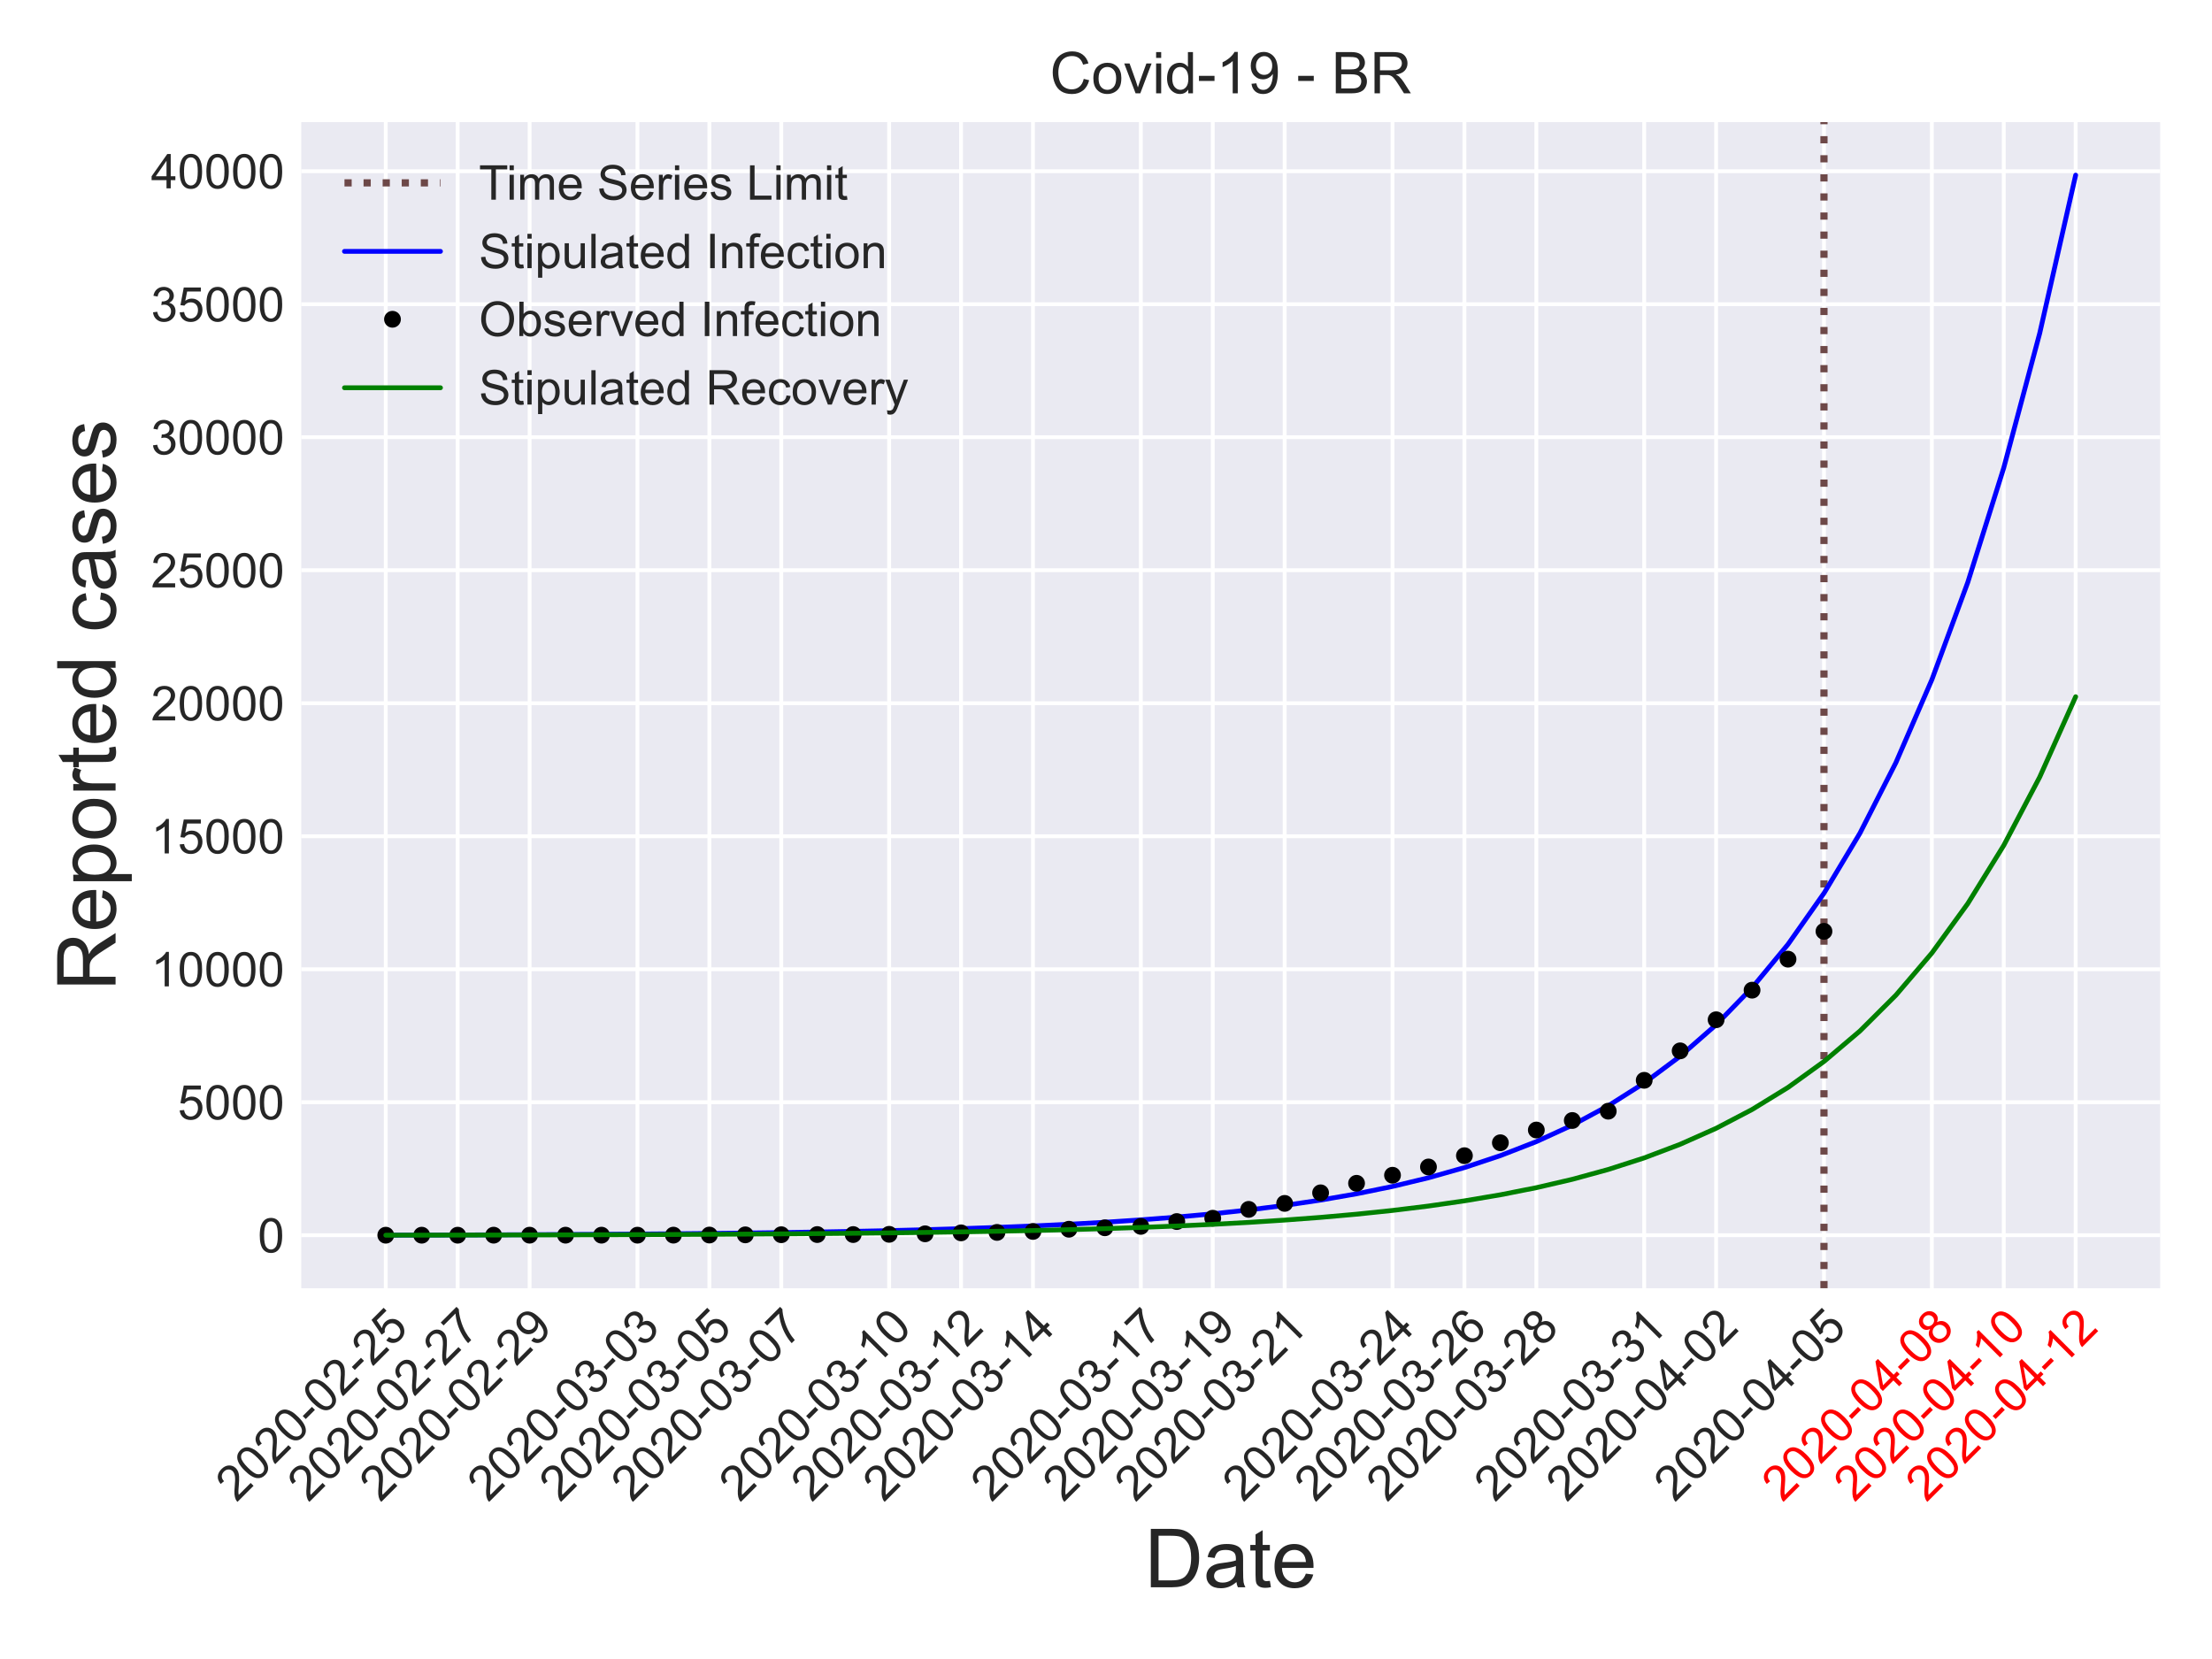 <?xml version="1.0" encoding="utf-8" standalone="no"?>
<!DOCTYPE svg PUBLIC "-//W3C//DTD SVG 1.1//EN"
  "http://www.w3.org/Graphics/SVG/1.1/DTD/svg11.dtd">
<!-- Created with matplotlib (https://matplotlib.org/) -->
<svg height="345.6pt" version="1.1" viewBox="0 0 460.8 345.6" width="460.8pt" xmlns="http://www.w3.org/2000/svg" xmlns:xlink="http://www.w3.org/1999/xlink">
 <defs>
  <style type="text/css">*{stroke-linecap:butt;stroke-linejoin:round;}</style>
 </defs>
 <g id="figure_1">
  <g id="patch_1">
   <path d="M 0 345.6 
L 460.8 345.6 
L 460.8 0 
L 0 0 
z
" style="fill:#ffffff;"/>
  </g>
  <g id="axes_1">
   <g id="patch_2">
    <path d="M 62.76 268.356 
L 450 268.356 
L 450 25.44 
L 62.76 25.44 
z
" style="fill:#eaeaf2;"/>
   </g>
   <g id="matplotlib.axis_1">
    <g id="xtick_1">
     <g id="line2d_1">
      <path clip-path="url(#p50d26f627c)" d="M 80.362 268.356 
L 80.362 25.44 
" style="fill:none;stroke:#ffffff;stroke-linecap:round;stroke-width:0.8;"/>
     </g>
     <g id="line2d_2"/>
     <g id="text_1">
      <!-- 2020-02-25 -->
      <g style="fill:#262626;" transform="translate(49.257 313.084)rotate(-45)scale(0.1 -0.1)">
       <defs>
        <path d="M 50.344 8.453 
L 50.344 0 
L 3.031 0 
Q 2.938 3.172 4.047 6.109 
Q 5.859 10.938 9.828 15.625 
Q 13.812 20.312 21.344 26.469 
Q 33.016 36.031 37.109 41.625 
Q 41.219 47.219 41.219 52.203 
Q 41.219 57.422 37.469 61 
Q 33.734 64.594 27.734 64.594 
Q 21.391 64.594 17.578 60.781 
Q 13.766 56.984 13.719 50.25 
L 4.688 51.172 
Q 5.609 61.281 11.656 66.578 
Q 17.719 71.875 27.938 71.875 
Q 38.234 71.875 44.234 66.156 
Q 50.25 60.453 50.25 52 
Q 50.25 47.703 48.484 43.547 
Q 46.734 39.406 42.656 34.812 
Q 38.578 30.219 29.109 22.219 
Q 21.188 15.578 18.938 13.203 
Q 16.703 10.844 15.234 8.453 
z
" id="ArialMT-50"/>
        <path d="M 4.156 35.297 
Q 4.156 48 6.766 55.734 
Q 9.375 63.484 14.516 67.672 
Q 19.672 71.875 27.484 71.875 
Q 33.25 71.875 37.594 69.547 
Q 41.938 67.234 44.766 62.859 
Q 47.609 58.5 49.219 52.219 
Q 50.828 45.953 50.828 35.297 
Q 50.828 22.703 48.234 14.969 
Q 45.656 7.234 40.5 3 
Q 35.359 -1.219 27.484 -1.219 
Q 17.141 -1.219 11.234 6.203 
Q 4.156 15.141 4.156 35.297 
z
M 13.188 35.297 
Q 13.188 17.672 17.312 11.828 
Q 21.438 6 27.484 6 
Q 33.547 6 37.672 11.859 
Q 41.797 17.719 41.797 35.297 
Q 41.797 52.984 37.672 58.781 
Q 33.547 64.594 27.391 64.594 
Q 21.344 64.594 17.719 59.469 
Q 13.188 52.938 13.188 35.297 
z
" id="ArialMT-48"/>
        <path d="M 3.172 21.484 
L 3.172 30.328 
L 30.172 30.328 
L 30.172 21.484 
z
" id="ArialMT-45"/>
        <path d="M 4.156 18.75 
L 13.375 19.531 
Q 14.406 12.797 18.141 9.391 
Q 21.875 6 27.156 6 
Q 33.5 6 37.891 10.781 
Q 42.281 15.578 42.281 23.484 
Q 42.281 31 38.062 35.344 
Q 33.844 39.703 27 39.703 
Q 22.75 39.703 19.328 37.766 
Q 15.922 35.844 13.969 32.766 
L 5.719 33.844 
L 12.641 70.609 
L 48.25 70.609 
L 48.25 62.203 
L 19.672 62.203 
L 15.828 42.969 
Q 22.266 47.469 29.344 47.469 
Q 38.719 47.469 45.156 40.969 
Q 51.609 34.469 51.609 24.266 
Q 51.609 14.547 45.953 7.469 
Q 39.062 -1.219 27.156 -1.219 
Q 17.391 -1.219 11.203 4.25 
Q 5.031 9.719 4.156 18.75 
z
" id="ArialMT-53"/>
       </defs>
       <use xlink:href="#ArialMT-50"/>
       <use x="55.615" xlink:href="#ArialMT-48"/>
       <use x="111.23" xlink:href="#ArialMT-50"/>
       <use x="166.846" xlink:href="#ArialMT-48"/>
       <use x="222.461" xlink:href="#ArialMT-45"/>
       <use x="255.762" xlink:href="#ArialMT-48"/>
       <use x="311.377" xlink:href="#ArialMT-50"/>
       <use x="366.992" xlink:href="#ArialMT-45"/>
       <use x="400.293" xlink:href="#ArialMT-50"/>
       <use x="455.908" xlink:href="#ArialMT-53"/>
      </g>
     </g>
    </g>
    <g id="xtick_2">
     <g id="line2d_3">
      <path clip-path="url(#p50d26f627c)" d="M 95.342 268.356 
L 95.342 25.44 
" style="fill:none;stroke:#ffffff;stroke-linecap:round;stroke-width:0.8;"/>
     </g>
     <g id="line2d_4"/>
     <g id="text_2">
      <!-- 2020-02-27 -->
      <g style="fill:#262626;" transform="translate(64.237 313.084)rotate(-45)scale(0.1 -0.1)">
       <defs>
        <path d="M 4.734 62.203 
L 4.734 70.656 
L 51.078 70.656 
L 51.078 63.812 
Q 44.234 56.547 37.516 44.484 
Q 30.812 32.422 27.156 19.672 
Q 24.516 10.688 23.781 0 
L 14.75 0 
Q 14.891 8.453 18.062 20.406 
Q 21.234 32.375 27.172 43.484 
Q 33.109 54.594 39.797 62.203 
z
" id="ArialMT-55"/>
       </defs>
       <use xlink:href="#ArialMT-50"/>
       <use x="55.615" xlink:href="#ArialMT-48"/>
       <use x="111.23" xlink:href="#ArialMT-50"/>
       <use x="166.846" xlink:href="#ArialMT-48"/>
       <use x="222.461" xlink:href="#ArialMT-45"/>
       <use x="255.762" xlink:href="#ArialMT-48"/>
       <use x="311.377" xlink:href="#ArialMT-50"/>
       <use x="366.992" xlink:href="#ArialMT-45"/>
       <use x="400.293" xlink:href="#ArialMT-50"/>
       <use x="455.908" xlink:href="#ArialMT-55"/>
      </g>
     </g>
    </g>
    <g id="xtick_3">
     <g id="line2d_5">
      <path clip-path="url(#p50d26f627c)" d="M 110.322 268.356 
L 110.322 25.44 
" style="fill:none;stroke:#ffffff;stroke-linecap:round;stroke-width:0.8;"/>
     </g>
     <g id="line2d_6"/>
     <g id="text_3">
      <!-- 2020-02-29 -->
      <g style="fill:#262626;" transform="translate(79.217 313.084)rotate(-45)scale(0.1 -0.1)">
       <defs>
        <path d="M 5.469 16.547 
L 13.922 17.328 
Q 14.984 11.375 18.016 8.688 
Q 21.047 6 25.781 6 
Q 29.828 6 32.875 7.859 
Q 35.938 9.719 37.891 12.812 
Q 39.844 15.922 41.156 21.188 
Q 42.484 26.469 42.484 31.938 
Q 42.484 32.516 42.438 33.688 
Q 39.797 29.5 35.234 26.875 
Q 30.672 24.266 25.344 24.266 
Q 16.453 24.266 10.297 30.703 
Q 4.156 37.156 4.156 47.703 
Q 4.156 58.594 10.578 65.234 
Q 17 71.875 26.656 71.875 
Q 33.641 71.875 39.422 68.109 
Q 45.219 64.359 48.219 57.391 
Q 51.219 50.438 51.219 37.25 
Q 51.219 23.531 48.234 15.406 
Q 45.266 7.281 39.375 3.031 
Q 33.5 -1.219 25.594 -1.219 
Q 17.188 -1.219 11.859 3.438 
Q 6.547 8.109 5.469 16.547 
z
M 41.453 48.141 
Q 41.453 55.719 37.422 60.156 
Q 33.406 64.594 27.734 64.594 
Q 21.875 64.594 17.531 59.812 
Q 13.188 55.031 13.188 47.406 
Q 13.188 40.578 17.312 36.297 
Q 21.438 32.031 27.484 32.031 
Q 33.594 32.031 37.516 36.297 
Q 41.453 40.578 41.453 48.141 
z
" id="ArialMT-57"/>
       </defs>
       <use xlink:href="#ArialMT-50"/>
       <use x="55.615" xlink:href="#ArialMT-48"/>
       <use x="111.23" xlink:href="#ArialMT-50"/>
       <use x="166.846" xlink:href="#ArialMT-48"/>
       <use x="222.461" xlink:href="#ArialMT-45"/>
       <use x="255.762" xlink:href="#ArialMT-48"/>
       <use x="311.377" xlink:href="#ArialMT-50"/>
       <use x="366.992" xlink:href="#ArialMT-45"/>
       <use x="400.293" xlink:href="#ArialMT-50"/>
       <use x="455.908" xlink:href="#ArialMT-57"/>
      </g>
     </g>
    </g>
    <g id="xtick_4">
     <g id="line2d_7">
      <path clip-path="url(#p50d26f627c)" d="M 132.793 268.356 
L 132.793 25.44 
" style="fill:none;stroke:#ffffff;stroke-linecap:round;stroke-width:0.8;"/>
     </g>
     <g id="line2d_8"/>
     <g id="text_4">
      <!-- 2020-03-03 -->
      <g style="fill:#262626;" transform="translate(101.688 313.084)rotate(-45)scale(0.1 -0.1)">
       <defs>
        <path d="M 4.203 18.891 
L 12.984 20.062 
Q 14.5 12.594 18.141 9.297 
Q 21.781 6 27 6 
Q 33.203 6 37.469 10.297 
Q 41.75 14.594 41.75 20.953 
Q 41.75 27 37.797 30.922 
Q 33.844 34.859 27.734 34.859 
Q 25.25 34.859 21.531 33.891 
L 22.516 41.609 
Q 23.391 41.5 23.922 41.5 
Q 29.547 41.5 34.031 44.422 
Q 38.531 47.359 38.531 53.469 
Q 38.531 58.297 35.25 61.469 
Q 31.984 64.656 26.812 64.656 
Q 21.688 64.656 18.266 61.422 
Q 14.844 58.203 13.875 51.766 
L 5.078 53.328 
Q 6.688 62.156 12.391 67.016 
Q 18.109 71.875 26.609 71.875 
Q 32.469 71.875 37.391 69.359 
Q 42.328 66.844 44.938 62.5 
Q 47.562 58.156 47.562 53.266 
Q 47.562 48.641 45.062 44.828 
Q 42.578 41.016 37.703 38.766 
Q 44.047 37.312 47.562 32.688 
Q 51.078 28.078 51.078 21.141 
Q 51.078 11.766 44.234 5.25 
Q 37.406 -1.266 26.953 -1.266 
Q 17.531 -1.266 11.297 4.344 
Q 5.078 9.969 4.203 18.891 
z
" id="ArialMT-51"/>
       </defs>
       <use xlink:href="#ArialMT-50"/>
       <use x="55.615" xlink:href="#ArialMT-48"/>
       <use x="111.23" xlink:href="#ArialMT-50"/>
       <use x="166.846" xlink:href="#ArialMT-48"/>
       <use x="222.461" xlink:href="#ArialMT-45"/>
       <use x="255.762" xlink:href="#ArialMT-48"/>
       <use x="311.377" xlink:href="#ArialMT-51"/>
       <use x="366.992" xlink:href="#ArialMT-45"/>
       <use x="400.293" xlink:href="#ArialMT-48"/>
       <use x="455.908" xlink:href="#ArialMT-51"/>
      </g>
     </g>
    </g>
    <g id="xtick_5">
     <g id="line2d_9">
      <path clip-path="url(#p50d26f627c)" d="M 147.773 268.356 
L 147.773 25.44 
" style="fill:none;stroke:#ffffff;stroke-linecap:round;stroke-width:0.8;"/>
     </g>
     <g id="line2d_10"/>
     <g id="text_5">
      <!-- 2020-03-05 -->
      <g style="fill:#262626;" transform="translate(116.668 313.084)rotate(-45)scale(0.1 -0.1)">
       <use xlink:href="#ArialMT-50"/>
       <use x="55.615" xlink:href="#ArialMT-48"/>
       <use x="111.23" xlink:href="#ArialMT-50"/>
       <use x="166.846" xlink:href="#ArialMT-48"/>
       <use x="222.461" xlink:href="#ArialMT-45"/>
       <use x="255.762" xlink:href="#ArialMT-48"/>
       <use x="311.377" xlink:href="#ArialMT-51"/>
       <use x="366.992" xlink:href="#ArialMT-45"/>
       <use x="400.293" xlink:href="#ArialMT-48"/>
       <use x="455.908" xlink:href="#ArialMT-53"/>
      </g>
     </g>
    </g>
    <g id="xtick_6">
     <g id="line2d_11">
      <path clip-path="url(#p50d26f627c)" d="M 162.753 268.356 
L 162.753 25.44 
" style="fill:none;stroke:#ffffff;stroke-linecap:round;stroke-width:0.8;"/>
     </g>
     <g id="line2d_12"/>
     <g id="text_6">
      <!-- 2020-03-07 -->
      <g style="fill:#262626;" transform="translate(131.648 313.084)rotate(-45)scale(0.1 -0.1)">
       <use xlink:href="#ArialMT-50"/>
       <use x="55.615" xlink:href="#ArialMT-48"/>
       <use x="111.23" xlink:href="#ArialMT-50"/>
       <use x="166.846" xlink:href="#ArialMT-48"/>
       <use x="222.461" xlink:href="#ArialMT-45"/>
       <use x="255.762" xlink:href="#ArialMT-48"/>
       <use x="311.377" xlink:href="#ArialMT-51"/>
       <use x="366.992" xlink:href="#ArialMT-45"/>
       <use x="400.293" xlink:href="#ArialMT-48"/>
       <use x="455.908" xlink:href="#ArialMT-55"/>
      </g>
     </g>
    </g>
    <g id="xtick_7">
     <g id="line2d_13">
      <path clip-path="url(#p50d26f627c)" d="M 185.224 268.356 
L 185.224 25.44 
" style="fill:none;stroke:#ffffff;stroke-linecap:round;stroke-width:0.8;"/>
     </g>
     <g id="line2d_14"/>
     <g id="text_7">
      <!-- 2020-03-10 -->
      <g style="fill:#262626;" transform="translate(154.119 313.084)rotate(-45)scale(0.1 -0.1)">
       <defs>
        <path d="M 37.25 0 
L 28.469 0 
L 28.469 56 
Q 25.297 52.984 20.141 49.953 
Q 14.984 46.922 10.891 45.406 
L 10.891 53.906 
Q 18.266 57.375 23.781 62.297 
Q 29.297 67.234 31.594 71.875 
L 37.25 71.875 
z
" id="ArialMT-49"/>
       </defs>
       <use xlink:href="#ArialMT-50"/>
       <use x="55.615" xlink:href="#ArialMT-48"/>
       <use x="111.23" xlink:href="#ArialMT-50"/>
       <use x="166.846" xlink:href="#ArialMT-48"/>
       <use x="222.461" xlink:href="#ArialMT-45"/>
       <use x="255.762" xlink:href="#ArialMT-48"/>
       <use x="311.377" xlink:href="#ArialMT-51"/>
       <use x="366.992" xlink:href="#ArialMT-45"/>
       <use x="400.293" xlink:href="#ArialMT-49"/>
       <use x="455.908" xlink:href="#ArialMT-48"/>
      </g>
     </g>
    </g>
    <g id="xtick_8">
     <g id="line2d_15">
      <path clip-path="url(#p50d26f627c)" d="M 200.204 268.356 
L 200.204 25.44 
" style="fill:none;stroke:#ffffff;stroke-linecap:round;stroke-width:0.8;"/>
     </g>
     <g id="line2d_16"/>
     <g id="text_8">
      <!-- 2020-03-12 -->
      <g style="fill:#262626;" transform="translate(169.099 313.084)rotate(-45)scale(0.1 -0.1)">
       <use xlink:href="#ArialMT-50"/>
       <use x="55.615" xlink:href="#ArialMT-48"/>
       <use x="111.23" xlink:href="#ArialMT-50"/>
       <use x="166.846" xlink:href="#ArialMT-48"/>
       <use x="222.461" xlink:href="#ArialMT-45"/>
       <use x="255.762" xlink:href="#ArialMT-48"/>
       <use x="311.377" xlink:href="#ArialMT-51"/>
       <use x="366.992" xlink:href="#ArialMT-45"/>
       <use x="400.293" xlink:href="#ArialMT-49"/>
       <use x="455.908" xlink:href="#ArialMT-50"/>
      </g>
     </g>
    </g>
    <g id="xtick_9">
     <g id="line2d_17">
      <path clip-path="url(#p50d26f627c)" d="M 215.184 268.356 
L 215.184 25.44 
" style="fill:none;stroke:#ffffff;stroke-linecap:round;stroke-width:0.8;"/>
     </g>
     <g id="line2d_18"/>
     <g id="text_9">
      <!-- 2020-03-14 -->
      <g style="fill:#262626;" transform="translate(184.079 313.084)rotate(-45)scale(0.1 -0.1)">
       <defs>
        <path d="M 32.328 0 
L 32.328 17.141 
L 1.266 17.141 
L 1.266 25.203 
L 33.938 71.578 
L 41.109 71.578 
L 41.109 25.203 
L 50.781 25.203 
L 50.781 17.141 
L 41.109 17.141 
L 41.109 0 
z
M 32.328 25.203 
L 32.328 57.469 
L 9.906 25.203 
z
" id="ArialMT-52"/>
       </defs>
       <use xlink:href="#ArialMT-50"/>
       <use x="55.615" xlink:href="#ArialMT-48"/>
       <use x="111.23" xlink:href="#ArialMT-50"/>
       <use x="166.846" xlink:href="#ArialMT-48"/>
       <use x="222.461" xlink:href="#ArialMT-45"/>
       <use x="255.762" xlink:href="#ArialMT-48"/>
       <use x="311.377" xlink:href="#ArialMT-51"/>
       <use x="366.992" xlink:href="#ArialMT-45"/>
       <use x="400.293" xlink:href="#ArialMT-49"/>
       <use x="455.908" xlink:href="#ArialMT-52"/>
      </g>
     </g>
    </g>
    <g id="xtick_10">
     <g id="line2d_19">
      <path clip-path="url(#p50d26f627c)" d="M 237.655 268.356 
L 237.655 25.44 
" style="fill:none;stroke:#ffffff;stroke-linecap:round;stroke-width:0.8;"/>
     </g>
     <g id="line2d_20"/>
     <g id="text_10">
      <!-- 2020-03-17 -->
      <g style="fill:#262626;" transform="translate(206.55 313.084)rotate(-45)scale(0.1 -0.1)">
       <use xlink:href="#ArialMT-50"/>
       <use x="55.615" xlink:href="#ArialMT-48"/>
       <use x="111.23" xlink:href="#ArialMT-50"/>
       <use x="166.846" xlink:href="#ArialMT-48"/>
       <use x="222.461" xlink:href="#ArialMT-45"/>
       <use x="255.762" xlink:href="#ArialMT-48"/>
       <use x="311.377" xlink:href="#ArialMT-51"/>
       <use x="366.992" xlink:href="#ArialMT-45"/>
       <use x="400.293" xlink:href="#ArialMT-49"/>
       <use x="455.908" xlink:href="#ArialMT-55"/>
      </g>
     </g>
    </g>
    <g id="xtick_11">
     <g id="line2d_21">
      <path clip-path="url(#p50d26f627c)" d="M 252.635 268.356 
L 252.635 25.44 
" style="fill:none;stroke:#ffffff;stroke-linecap:round;stroke-width:0.8;"/>
     </g>
     <g id="line2d_22"/>
     <g id="text_11">
      <!-- 2020-03-19 -->
      <g style="fill:#262626;" transform="translate(221.53 313.084)rotate(-45)scale(0.1 -0.1)">
       <use xlink:href="#ArialMT-50"/>
       <use x="55.615" xlink:href="#ArialMT-48"/>
       <use x="111.23" xlink:href="#ArialMT-50"/>
       <use x="166.846" xlink:href="#ArialMT-48"/>
       <use x="222.461" xlink:href="#ArialMT-45"/>
       <use x="255.762" xlink:href="#ArialMT-48"/>
       <use x="311.377" xlink:href="#ArialMT-51"/>
       <use x="366.992" xlink:href="#ArialMT-45"/>
       <use x="400.293" xlink:href="#ArialMT-49"/>
       <use x="455.908" xlink:href="#ArialMT-57"/>
      </g>
     </g>
    </g>
    <g id="xtick_12">
     <g id="line2d_23">
      <path clip-path="url(#p50d26f627c)" d="M 267.615 268.356 
L 267.615 25.44 
" style="fill:none;stroke:#ffffff;stroke-linecap:round;stroke-width:0.8;"/>
     </g>
     <g id="line2d_24"/>
     <g id="text_12">
      <!-- 2020-03-21 -->
      <g style="fill:#262626;" transform="translate(236.51 313.084)rotate(-45)scale(0.1 -0.1)">
       <use xlink:href="#ArialMT-50"/>
       <use x="55.615" xlink:href="#ArialMT-48"/>
       <use x="111.23" xlink:href="#ArialMT-50"/>
       <use x="166.846" xlink:href="#ArialMT-48"/>
       <use x="222.461" xlink:href="#ArialMT-45"/>
       <use x="255.762" xlink:href="#ArialMT-48"/>
       <use x="311.377" xlink:href="#ArialMT-51"/>
       <use x="366.992" xlink:href="#ArialMT-45"/>
       <use x="400.293" xlink:href="#ArialMT-50"/>
       <use x="455.908" xlink:href="#ArialMT-49"/>
      </g>
     </g>
    </g>
    <g id="xtick_13">
     <g id="line2d_25">
      <path clip-path="url(#p50d26f627c)" d="M 290.086 268.356 
L 290.086 25.44 
" style="fill:none;stroke:#ffffff;stroke-linecap:round;stroke-width:0.8;"/>
     </g>
     <g id="line2d_26"/>
     <g id="text_13">
      <!-- 2020-03-24 -->
      <g style="fill:#262626;" transform="translate(258.981 313.084)rotate(-45)scale(0.1 -0.1)">
       <use xlink:href="#ArialMT-50"/>
       <use x="55.615" xlink:href="#ArialMT-48"/>
       <use x="111.23" xlink:href="#ArialMT-50"/>
       <use x="166.846" xlink:href="#ArialMT-48"/>
       <use x="222.461" xlink:href="#ArialMT-45"/>
       <use x="255.762" xlink:href="#ArialMT-48"/>
       <use x="311.377" xlink:href="#ArialMT-51"/>
       <use x="366.992" xlink:href="#ArialMT-45"/>
       <use x="400.293" xlink:href="#ArialMT-50"/>
       <use x="455.908" xlink:href="#ArialMT-52"/>
      </g>
     </g>
    </g>
    <g id="xtick_14">
     <g id="line2d_27">
      <path clip-path="url(#p50d26f627c)" d="M 305.066 268.356 
L 305.066 25.44 
" style="fill:none;stroke:#ffffff;stroke-linecap:round;stroke-width:0.8;"/>
     </g>
     <g id="line2d_28"/>
     <g id="text_14">
      <!-- 2020-03-26 -->
      <g style="fill:#262626;" transform="translate(273.961 313.084)rotate(-45)scale(0.1 -0.1)">
       <defs>
        <path d="M 49.75 54.047 
L 41.016 53.375 
Q 39.844 58.547 37.703 60.891 
Q 34.125 64.656 28.906 64.656 
Q 24.703 64.656 21.531 62.312 
Q 17.391 59.281 14.984 53.469 
Q 12.594 47.656 12.5 36.922 
Q 15.672 41.75 20.266 44.094 
Q 24.859 46.438 29.891 46.438 
Q 38.672 46.438 44.844 39.969 
Q 51.031 33.5 51.031 23.25 
Q 51.031 16.5 48.125 10.719 
Q 45.219 4.938 40.141 1.859 
Q 35.062 -1.219 28.609 -1.219 
Q 17.625 -1.219 10.688 6.859 
Q 3.766 14.938 3.766 33.5 
Q 3.766 54.25 11.422 63.672 
Q 18.109 71.875 29.438 71.875 
Q 37.891 71.875 43.281 67.141 
Q 48.688 62.406 49.75 54.047 
z
M 13.875 23.188 
Q 13.875 18.656 15.797 14.5 
Q 17.719 10.359 21.188 8.172 
Q 24.656 6 28.469 6 
Q 34.031 6 38.031 10.484 
Q 42.047 14.984 42.047 22.703 
Q 42.047 30.125 38.078 34.391 
Q 34.125 38.672 28.125 38.672 
Q 22.172 38.672 18.016 34.391 
Q 13.875 30.125 13.875 23.188 
z
" id="ArialMT-54"/>
       </defs>
       <use xlink:href="#ArialMT-50"/>
       <use x="55.615" xlink:href="#ArialMT-48"/>
       <use x="111.23" xlink:href="#ArialMT-50"/>
       <use x="166.846" xlink:href="#ArialMT-48"/>
       <use x="222.461" xlink:href="#ArialMT-45"/>
       <use x="255.762" xlink:href="#ArialMT-48"/>
       <use x="311.377" xlink:href="#ArialMT-51"/>
       <use x="366.992" xlink:href="#ArialMT-45"/>
       <use x="400.293" xlink:href="#ArialMT-50"/>
       <use x="455.908" xlink:href="#ArialMT-54"/>
      </g>
     </g>
    </g>
    <g id="xtick_15">
     <g id="line2d_29">
      <path clip-path="url(#p50d26f627c)" d="M 320.046 268.356 
L 320.046 25.44 
" style="fill:none;stroke:#ffffff;stroke-linecap:round;stroke-width:0.8;"/>
     </g>
     <g id="line2d_30"/>
     <g id="text_15">
      <!-- 2020-03-28 -->
      <g style="fill:#262626;" transform="translate(288.941 313.084)rotate(-45)scale(0.1 -0.1)">
       <defs>
        <path d="M 17.672 38.812 
Q 12.203 40.828 9.562 44.531 
Q 6.938 48.25 6.938 53.422 
Q 6.938 61.234 12.547 66.547 
Q 18.172 71.875 27.484 71.875 
Q 36.859 71.875 42.578 66.422 
Q 48.297 60.984 48.297 53.172 
Q 48.297 48.188 45.672 44.5 
Q 43.062 40.828 37.75 38.812 
Q 44.344 36.672 47.781 31.875 
Q 51.219 27.094 51.219 20.453 
Q 51.219 11.281 44.719 5.031 
Q 38.234 -1.219 27.641 -1.219 
Q 17.047 -1.219 10.547 5.047 
Q 4.047 11.328 4.047 20.703 
Q 4.047 27.688 7.594 32.391 
Q 11.141 37.109 17.672 38.812 
z
M 15.922 53.719 
Q 15.922 48.641 19.188 45.406 
Q 22.469 42.188 27.688 42.188 
Q 32.766 42.188 36.016 45.375 
Q 39.266 48.578 39.266 53.219 
Q 39.266 58.062 35.906 61.359 
Q 32.562 64.656 27.594 64.656 
Q 22.562 64.656 19.234 61.422 
Q 15.922 58.203 15.922 53.719 
z
M 13.094 20.656 
Q 13.094 16.891 14.875 13.375 
Q 16.656 9.859 20.172 7.922 
Q 23.688 6 27.734 6 
Q 34.031 6 38.125 10.047 
Q 42.234 14.109 42.234 20.359 
Q 42.234 26.703 38.016 30.859 
Q 33.797 35.016 27.438 35.016 
Q 21.234 35.016 17.156 30.906 
Q 13.094 26.812 13.094 20.656 
z
" id="ArialMT-56"/>
       </defs>
       <use xlink:href="#ArialMT-50"/>
       <use x="55.615" xlink:href="#ArialMT-48"/>
       <use x="111.23" xlink:href="#ArialMT-50"/>
       <use x="166.846" xlink:href="#ArialMT-48"/>
       <use x="222.461" xlink:href="#ArialMT-45"/>
       <use x="255.762" xlink:href="#ArialMT-48"/>
       <use x="311.377" xlink:href="#ArialMT-51"/>
       <use x="366.992" xlink:href="#ArialMT-45"/>
       <use x="400.293" xlink:href="#ArialMT-50"/>
       <use x="455.908" xlink:href="#ArialMT-56"/>
      </g>
     </g>
    </g>
    <g id="xtick_16">
     <g id="line2d_31">
      <path clip-path="url(#p50d26f627c)" d="M 342.517 268.356 
L 342.517 25.44 
" style="fill:none;stroke:#ffffff;stroke-linecap:round;stroke-width:0.8;"/>
     </g>
     <g id="line2d_32"/>
     <g id="text_16">
      <!-- 2020-03-31 -->
      <g style="fill:#262626;" transform="translate(311.412 313.084)rotate(-45)scale(0.1 -0.1)">
       <use xlink:href="#ArialMT-50"/>
       <use x="55.615" xlink:href="#ArialMT-48"/>
       <use x="111.23" xlink:href="#ArialMT-50"/>
       <use x="166.846" xlink:href="#ArialMT-48"/>
       <use x="222.461" xlink:href="#ArialMT-45"/>
       <use x="255.762" xlink:href="#ArialMT-48"/>
       <use x="311.377" xlink:href="#ArialMT-51"/>
       <use x="366.992" xlink:href="#ArialMT-45"/>
       <use x="400.293" xlink:href="#ArialMT-51"/>
       <use x="455.908" xlink:href="#ArialMT-49"/>
      </g>
     </g>
    </g>
    <g id="xtick_17">
     <g id="line2d_33">
      <path clip-path="url(#p50d26f627c)" d="M 357.497 268.356 
L 357.497 25.44 
" style="fill:none;stroke:#ffffff;stroke-linecap:round;stroke-width:0.8;"/>
     </g>
     <g id="line2d_34"/>
     <g id="text_17">
      <!-- 2020-04-02 -->
      <g style="fill:#262626;" transform="translate(326.392 313.084)rotate(-45)scale(0.1 -0.1)">
       <use xlink:href="#ArialMT-50"/>
       <use x="55.615" xlink:href="#ArialMT-48"/>
       <use x="111.23" xlink:href="#ArialMT-50"/>
       <use x="166.846" xlink:href="#ArialMT-48"/>
       <use x="222.461" xlink:href="#ArialMT-45"/>
       <use x="255.762" xlink:href="#ArialMT-48"/>
       <use x="311.377" xlink:href="#ArialMT-52"/>
       <use x="366.992" xlink:href="#ArialMT-45"/>
       <use x="400.293" xlink:href="#ArialMT-48"/>
       <use x="455.908" xlink:href="#ArialMT-50"/>
      </g>
     </g>
    </g>
    <g id="xtick_18">
     <g id="line2d_35">
      <path clip-path="url(#p50d26f627c)" d="M 379.967 268.356 
L 379.967 25.44 
" style="fill:none;stroke:#ffffff;stroke-linecap:round;stroke-width:0.8;"/>
     </g>
     <g id="line2d_36"/>
     <g id="text_18">
      <!-- 2020-04-05 -->
      <g style="fill:#262626;" transform="translate(348.862 313.084)rotate(-45)scale(0.1 -0.1)">
       <use xlink:href="#ArialMT-50"/>
       <use x="55.615" xlink:href="#ArialMT-48"/>
       <use x="111.23" xlink:href="#ArialMT-50"/>
       <use x="166.846" xlink:href="#ArialMT-48"/>
       <use x="222.461" xlink:href="#ArialMT-45"/>
       <use x="255.762" xlink:href="#ArialMT-48"/>
       <use x="311.377" xlink:href="#ArialMT-52"/>
       <use x="366.992" xlink:href="#ArialMT-45"/>
       <use x="400.293" xlink:href="#ArialMT-48"/>
       <use x="455.908" xlink:href="#ArialMT-53"/>
      </g>
     </g>
    </g>
    <g id="xtick_19">
     <g id="line2d_37">
      <path clip-path="url(#p50d26f627c)" d="M 402.438 268.356 
L 402.438 25.44 
" style="fill:none;stroke:#ffffff;stroke-linecap:round;stroke-width:0.8;"/>
     </g>
     <g id="line2d_38"/>
     <g id="text_19">
      <!-- 2020-04-08 -->
      <g style="fill:#ff0000;" transform="translate(371.333 313.084)rotate(-45)scale(0.1 -0.1)">
       <use xlink:href="#ArialMT-50"/>
       <use x="55.615" xlink:href="#ArialMT-48"/>
       <use x="111.23" xlink:href="#ArialMT-50"/>
       <use x="166.846" xlink:href="#ArialMT-48"/>
       <use x="222.461" xlink:href="#ArialMT-45"/>
       <use x="255.762" xlink:href="#ArialMT-48"/>
       <use x="311.377" xlink:href="#ArialMT-52"/>
       <use x="366.992" xlink:href="#ArialMT-45"/>
       <use x="400.293" xlink:href="#ArialMT-48"/>
       <use x="455.908" xlink:href="#ArialMT-56"/>
      </g>
     </g>
    </g>
    <g id="xtick_20">
     <g id="line2d_39">
      <path clip-path="url(#p50d26f627c)" d="M 417.418 268.356 
L 417.418 25.44 
" style="fill:none;stroke:#ffffff;stroke-linecap:round;stroke-width:0.8;"/>
     </g>
     <g id="line2d_40"/>
     <g id="text_20">
      <!-- 2020-04-10 -->
      <g style="fill:#ff0000;" transform="translate(386.313 313.084)rotate(-45)scale(0.1 -0.1)">
       <use xlink:href="#ArialMT-50"/>
       <use x="55.615" xlink:href="#ArialMT-48"/>
       <use x="111.23" xlink:href="#ArialMT-50"/>
       <use x="166.846" xlink:href="#ArialMT-48"/>
       <use x="222.461" xlink:href="#ArialMT-45"/>
       <use x="255.762" xlink:href="#ArialMT-48"/>
       <use x="311.377" xlink:href="#ArialMT-52"/>
       <use x="366.992" xlink:href="#ArialMT-45"/>
       <use x="400.293" xlink:href="#ArialMT-49"/>
       <use x="455.908" xlink:href="#ArialMT-48"/>
      </g>
     </g>
    </g>
    <g id="xtick_21">
     <g id="line2d_41">
      <path clip-path="url(#p50d26f627c)" d="M 432.398 268.356 
L 432.398 25.44 
" style="fill:none;stroke:#ffffff;stroke-linecap:round;stroke-width:0.8;"/>
     </g>
     <g id="line2d_42"/>
     <g id="text_21">
      <!-- 2020-04-12 -->
      <g style="fill:#ff0000;" transform="translate(401.293 313.084)rotate(-45)scale(0.1 -0.1)">
       <use xlink:href="#ArialMT-50"/>
       <use x="55.615" xlink:href="#ArialMT-48"/>
       <use x="111.23" xlink:href="#ArialMT-50"/>
       <use x="166.846" xlink:href="#ArialMT-48"/>
       <use x="222.461" xlink:href="#ArialMT-45"/>
       <use x="255.762" xlink:href="#ArialMT-48"/>
       <use x="311.377" xlink:href="#ArialMT-52"/>
       <use x="366.992" xlink:href="#ArialMT-45"/>
       <use x="400.293" xlink:href="#ArialMT-49"/>
       <use x="455.908" xlink:href="#ArialMT-50"/>
      </g>
     </g>
    </g>
    <g id="text_22">
     <!-- Date -->
     <g style="fill:#262626;" transform="translate(238.426 330.657)scale(0.17 -0.17)">
      <defs>
       <path d="M 7.719 0 
L 7.719 71.578 
L 32.375 71.578 
Q 40.719 71.578 45.125 70.562 
Q 51.266 69.141 55.609 65.438 
Q 61.281 60.641 64.078 53.188 
Q 66.891 45.75 66.891 36.188 
Q 66.891 28.031 64.984 21.734 
Q 63.094 15.438 60.109 11.297 
Q 57.125 7.172 53.578 4.797 
Q 50.047 2.438 45.047 1.219 
Q 40.047 0 33.547 0 
z
M 17.188 8.453 
L 32.469 8.453 
Q 39.547 8.453 43.578 9.766 
Q 47.609 11.078 50 13.484 
Q 53.375 16.844 55.25 22.531 
Q 57.125 28.219 57.125 36.328 
Q 57.125 47.562 53.438 53.594 
Q 49.75 59.625 44.484 61.672 
Q 40.672 63.141 32.234 63.141 
L 17.188 63.141 
z
" id="ArialMT-68"/>
       <path d="M 40.438 6.391 
Q 35.547 2.25 31.031 0.531 
Q 26.516 -1.172 21.344 -1.172 
Q 12.797 -1.172 8.203 3 
Q 3.609 7.172 3.609 13.672 
Q 3.609 17.484 5.344 20.625 
Q 7.078 23.781 9.891 25.688 
Q 12.703 27.594 16.219 28.562 
Q 18.797 29.25 24.031 29.891 
Q 34.672 31.156 39.703 32.906 
Q 39.75 34.719 39.75 35.203 
Q 39.75 40.578 37.25 42.781 
Q 33.891 45.75 27.25 45.75 
Q 21.047 45.75 18.094 43.578 
Q 15.141 41.406 13.719 35.891 
L 5.125 37.062 
Q 6.297 42.578 8.984 45.969 
Q 11.672 49.359 16.75 51.188 
Q 21.828 53.031 28.516 53.031 
Q 35.156 53.031 39.297 51.469 
Q 43.453 49.906 45.406 47.531 
Q 47.359 45.172 48.141 41.547 
Q 48.578 39.312 48.578 33.453 
L 48.578 21.734 
Q 48.578 9.469 49.141 6.219 
Q 49.703 2.984 51.375 0 
L 42.188 0 
Q 40.828 2.734 40.438 6.391 
z
M 39.703 26.031 
Q 34.906 24.078 25.344 22.703 
Q 19.922 21.922 17.672 20.938 
Q 15.438 19.969 14.203 18.094 
Q 12.984 16.219 12.984 13.922 
Q 12.984 10.406 15.641 8.062 
Q 18.312 5.719 23.438 5.719 
Q 28.516 5.719 32.469 7.938 
Q 36.422 10.156 38.281 14.016 
Q 39.703 17 39.703 22.797 
z
" id="ArialMT-97"/>
       <path d="M 25.781 7.859 
L 27.047 0.094 
Q 23.344 -0.688 20.406 -0.688 
Q 15.625 -0.688 12.984 0.828 
Q 10.359 2.344 9.281 4.812 
Q 8.203 7.281 8.203 15.188 
L 8.203 45.016 
L 1.766 45.016 
L 1.766 51.859 
L 8.203 51.859 
L 8.203 64.703 
L 16.938 69.969 
L 16.938 51.859 
L 25.781 51.859 
L 25.781 45.016 
L 16.938 45.016 
L 16.938 14.703 
Q 16.938 10.938 17.406 9.859 
Q 17.875 8.797 18.922 8.156 
Q 19.969 7.516 21.922 7.516 
Q 23.391 7.516 25.781 7.859 
z
" id="ArialMT-116"/>
       <path d="M 42.094 16.703 
L 51.172 15.578 
Q 49.031 7.625 43.219 3.219 
Q 37.406 -1.172 28.375 -1.172 
Q 17 -1.172 10.328 5.828 
Q 3.656 12.844 3.656 25.484 
Q 3.656 38.578 10.391 45.797 
Q 17.141 53.031 27.875 53.031 
Q 38.281 53.031 44.875 45.953 
Q 51.469 38.875 51.469 26.031 
Q 51.469 25.25 51.422 23.688 
L 12.75 23.688 
Q 13.234 15.141 17.578 10.594 
Q 21.922 6.062 28.422 6.062 
Q 33.25 6.062 36.672 8.594 
Q 40.094 11.141 42.094 16.703 
z
M 13.234 30.906 
L 42.188 30.906 
Q 41.609 37.453 38.875 40.719 
Q 34.672 45.797 27.984 45.797 
Q 21.922 45.797 17.797 41.75 
Q 13.672 37.703 13.234 30.906 
z
" id="ArialMT-101"/>
      </defs>
      <use xlink:href="#ArialMT-68"/>
      <use x="72.217" xlink:href="#ArialMT-97"/>
      <use x="127.832" xlink:href="#ArialMT-116"/>
      <use x="155.615" xlink:href="#ArialMT-101"/>
     </g>
    </g>
   </g>
   <g id="matplotlib.axis_2">
    <g id="ytick_1">
     <g id="line2d_43">
      <path clip-path="url(#p50d26f627c)" d="M 62.76 257.32 
L 450 257.32 
" style="fill:none;stroke:#ffffff;stroke-linecap:round;stroke-width:0.8;"/>
     </g>
     <g id="line2d_44"/>
     <g id="text_23">
      <!-- 0 -->
      <g style="fill:#262626;" transform="translate(53.699 260.899)scale(0.1 -0.1)">
       <use xlink:href="#ArialMT-48"/>
      </g>
     </g>
    </g>
    <g id="ytick_2">
     <g id="line2d_45">
      <path clip-path="url(#p50d26f627c)" d="M 62.76 229.613 
L 450 229.613 
" style="fill:none;stroke:#ffffff;stroke-linecap:round;stroke-width:0.8;"/>
     </g>
     <g id="line2d_46"/>
     <g id="text_24">
      <!-- 5000 -->
      <g style="fill:#262626;" transform="translate(37.016 233.192)scale(0.1 -0.1)">
       <use xlink:href="#ArialMT-53"/>
       <use x="55.615" xlink:href="#ArialMT-48"/>
       <use x="111.23" xlink:href="#ArialMT-48"/>
       <use x="166.846" xlink:href="#ArialMT-48"/>
      </g>
     </g>
    </g>
    <g id="ytick_3">
     <g id="line2d_47">
      <path clip-path="url(#p50d26f627c)" d="M 62.76 201.906 
L 450 201.906 
" style="fill:none;stroke:#ffffff;stroke-linecap:round;stroke-width:0.8;"/>
     </g>
     <g id="line2d_48"/>
     <g id="text_25">
      <!-- 10000 -->
      <g style="fill:#262626;" transform="translate(31.455 205.484)scale(0.1 -0.1)">
       <use xlink:href="#ArialMT-49"/>
       <use x="55.615" xlink:href="#ArialMT-48"/>
       <use x="111.23" xlink:href="#ArialMT-48"/>
       <use x="166.846" xlink:href="#ArialMT-48"/>
       <use x="222.461" xlink:href="#ArialMT-48"/>
      </g>
     </g>
    </g>
    <g id="ytick_4">
     <g id="line2d_49">
      <path clip-path="url(#p50d26f627c)" d="M 62.76 174.198 
L 450 174.198 
" style="fill:none;stroke:#ffffff;stroke-linecap:round;stroke-width:0.8;"/>
     </g>
     <g id="line2d_50"/>
     <g id="text_26">
      <!-- 15000 -->
      <g style="fill:#262626;" transform="translate(31.455 177.777)scale(0.1 -0.1)">
       <use xlink:href="#ArialMT-49"/>
       <use x="55.615" xlink:href="#ArialMT-53"/>
       <use x="111.23" xlink:href="#ArialMT-48"/>
       <use x="166.846" xlink:href="#ArialMT-48"/>
       <use x="222.461" xlink:href="#ArialMT-48"/>
      </g>
     </g>
    </g>
    <g id="ytick_5">
     <g id="line2d_51">
      <path clip-path="url(#p50d26f627c)" d="M 62.76 146.491 
L 450 146.491 
" style="fill:none;stroke:#ffffff;stroke-linecap:round;stroke-width:0.8;"/>
     </g>
     <g id="line2d_52"/>
     <g id="text_27">
      <!-- 20000 -->
      <g style="fill:#262626;" transform="translate(31.455 150.07)scale(0.1 -0.1)">
       <use xlink:href="#ArialMT-50"/>
       <use x="55.615" xlink:href="#ArialMT-48"/>
       <use x="111.23" xlink:href="#ArialMT-48"/>
       <use x="166.846" xlink:href="#ArialMT-48"/>
       <use x="222.461" xlink:href="#ArialMT-48"/>
      </g>
     </g>
    </g>
    <g id="ytick_6">
     <g id="line2d_53">
      <path clip-path="url(#p50d26f627c)" d="M 62.76 118.784 
L 450 118.784 
" style="fill:none;stroke:#ffffff;stroke-linecap:round;stroke-width:0.8;"/>
     </g>
     <g id="line2d_54"/>
     <g id="text_28">
      <!-- 25000 -->
      <g style="fill:#262626;" transform="translate(31.455 122.363)scale(0.1 -0.1)">
       <use xlink:href="#ArialMT-50"/>
       <use x="55.615" xlink:href="#ArialMT-53"/>
       <use x="111.23" xlink:href="#ArialMT-48"/>
       <use x="166.846" xlink:href="#ArialMT-48"/>
       <use x="222.461" xlink:href="#ArialMT-48"/>
      </g>
     </g>
    </g>
    <g id="ytick_7">
     <g id="line2d_55">
      <path clip-path="url(#p50d26f627c)" d="M 62.76 91.077 
L 450 91.077 
" style="fill:none;stroke:#ffffff;stroke-linecap:round;stroke-width:0.8;"/>
     </g>
     <g id="line2d_56"/>
     <g id="text_29">
      <!-- 30000 -->
      <g style="fill:#262626;" transform="translate(31.455 94.656)scale(0.1 -0.1)">
       <use xlink:href="#ArialMT-51"/>
       <use x="55.615" xlink:href="#ArialMT-48"/>
       <use x="111.23" xlink:href="#ArialMT-48"/>
       <use x="166.846" xlink:href="#ArialMT-48"/>
       <use x="222.461" xlink:href="#ArialMT-48"/>
      </g>
     </g>
    </g>
    <g id="ytick_8">
     <g id="line2d_57">
      <path clip-path="url(#p50d26f627c)" d="M 62.76 63.37 
L 450 63.37 
" style="fill:none;stroke:#ffffff;stroke-linecap:round;stroke-width:0.8;"/>
     </g>
     <g id="line2d_58"/>
     <g id="text_30">
      <!-- 35000 -->
      <g style="fill:#262626;" transform="translate(31.455 66.949)scale(0.1 -0.1)">
       <use xlink:href="#ArialMT-51"/>
       <use x="55.615" xlink:href="#ArialMT-53"/>
       <use x="111.23" xlink:href="#ArialMT-48"/>
       <use x="166.846" xlink:href="#ArialMT-48"/>
       <use x="222.461" xlink:href="#ArialMT-48"/>
      </g>
     </g>
    </g>
    <g id="ytick_9">
     <g id="line2d_59">
      <path clip-path="url(#p50d26f627c)" d="M 62.76 35.662 
L 450 35.662 
" style="fill:none;stroke:#ffffff;stroke-linecap:round;stroke-width:0.8;"/>
     </g>
     <g id="line2d_60"/>
     <g id="text_31">
      <!-- 40000 -->
      <g style="fill:#262626;" transform="translate(31.455 39.241)scale(0.1 -0.1)">
       <use xlink:href="#ArialMT-52"/>
       <use x="55.615" xlink:href="#ArialMT-48"/>
       <use x="111.23" xlink:href="#ArialMT-48"/>
       <use x="166.846" xlink:href="#ArialMT-48"/>
       <use x="222.461" xlink:href="#ArialMT-48"/>
      </g>
     </g>
    </g>
    <g id="text_32">
     <!-- Reported cases -->
     <g style="fill:#262626;" transform="translate(24.077 206.427)rotate(-90)scale(0.17 -0.17)">
      <defs>
       <path d="M 7.859 0 
L 7.859 71.578 
L 39.594 71.578 
Q 49.172 71.578 54.141 69.641 
Q 59.125 67.719 62.109 62.828 
Q 65.094 57.953 65.094 52.047 
Q 65.094 44.438 60.156 39.203 
Q 55.219 33.984 44.922 32.562 
Q 48.688 30.766 50.641 29 
Q 54.781 25.203 58.5 19.484 
L 70.953 0 
L 59.031 0 
L 49.562 14.891 
Q 45.406 21.344 42.719 24.75 
Q 40.047 28.172 37.922 29.531 
Q 35.797 30.906 33.594 31.453 
Q 31.984 31.781 28.328 31.781 
L 17.328 31.781 
L 17.328 0 
z
M 17.328 39.984 
L 37.703 39.984 
Q 44.188 39.984 47.844 41.328 
Q 51.516 42.672 53.422 45.625 
Q 55.328 48.578 55.328 52.047 
Q 55.328 57.125 51.641 60.391 
Q 47.953 63.672 39.984 63.672 
L 17.328 63.672 
z
" id="ArialMT-82"/>
       <path d="M 6.594 -19.875 
L 6.594 51.859 
L 14.594 51.859 
L 14.594 45.125 
Q 17.438 49.078 21 51.047 
Q 24.562 53.031 29.641 53.031 
Q 36.281 53.031 41.359 49.609 
Q 46.438 46.188 49.016 39.953 
Q 51.609 33.734 51.609 26.312 
Q 51.609 18.359 48.75 11.984 
Q 45.906 5.609 40.453 2.219 
Q 35.016 -1.172 29 -1.172 
Q 24.609 -1.172 21.109 0.688 
Q 17.625 2.547 15.375 5.375 
L 15.375 -19.875 
z
M 14.547 25.641 
Q 14.547 15.625 18.594 10.844 
Q 22.656 6.062 28.422 6.062 
Q 34.281 6.062 38.453 11.016 
Q 42.625 15.969 42.625 26.375 
Q 42.625 36.281 38.547 41.203 
Q 34.469 46.141 28.812 46.141 
Q 23.188 46.141 18.859 40.891 
Q 14.547 35.641 14.547 25.641 
z
" id="ArialMT-112"/>
       <path d="M 3.328 25.922 
Q 3.328 40.328 11.328 47.266 
Q 18.016 53.031 27.641 53.031 
Q 38.328 53.031 45.109 46.016 
Q 51.906 39.016 51.906 26.656 
Q 51.906 16.656 48.906 10.906 
Q 45.906 5.172 40.156 2 
Q 34.422 -1.172 27.641 -1.172 
Q 16.75 -1.172 10.031 5.812 
Q 3.328 12.797 3.328 25.922 
z
M 12.359 25.922 
Q 12.359 15.969 16.703 11.016 
Q 21.047 6.062 27.641 6.062 
Q 34.188 6.062 38.531 11.031 
Q 42.875 16.016 42.875 26.219 
Q 42.875 35.844 38.5 40.797 
Q 34.125 45.75 27.641 45.75 
Q 21.047 45.75 16.703 40.812 
Q 12.359 35.891 12.359 25.922 
z
" id="ArialMT-111"/>
       <path d="M 6.5 0 
L 6.5 51.859 
L 14.406 51.859 
L 14.406 44 
Q 17.438 49.516 20 51.266 
Q 22.562 53.031 25.641 53.031 
Q 30.078 53.031 34.672 50.203 
L 31.641 42.047 
Q 28.422 43.953 25.203 43.953 
Q 22.312 43.953 20.016 42.219 
Q 17.719 40.484 16.75 37.406 
Q 15.281 32.719 15.281 27.156 
L 15.281 0 
z
" id="ArialMT-114"/>
       <path d="M 40.234 0 
L 40.234 6.547 
Q 35.297 -1.172 25.734 -1.172 
Q 19.531 -1.172 14.328 2.25 
Q 9.125 5.672 6.266 11.797 
Q 3.422 17.922 3.422 25.875 
Q 3.422 33.641 6 39.969 
Q 8.594 46.297 13.766 49.656 
Q 18.953 53.031 25.344 53.031 
Q 30.031 53.031 33.688 51.047 
Q 37.359 49.078 39.656 45.906 
L 39.656 71.578 
L 48.391 71.578 
L 48.391 0 
z
M 12.453 25.875 
Q 12.453 15.922 16.641 10.984 
Q 20.844 6.062 26.562 6.062 
Q 32.328 6.062 36.344 10.766 
Q 40.375 15.484 40.375 25.141 
Q 40.375 35.797 36.266 40.766 
Q 32.172 45.75 26.172 45.75 
Q 20.312 45.75 16.375 40.969 
Q 12.453 36.188 12.453 25.875 
z
" id="ArialMT-100"/>
       <path id="ArialMT-32"/>
       <path d="M 40.438 19 
L 49.078 17.875 
Q 47.656 8.938 41.812 3.875 
Q 35.984 -1.172 27.484 -1.172 
Q 16.844 -1.172 10.375 5.781 
Q 3.906 12.75 3.906 25.734 
Q 3.906 34.125 6.688 40.422 
Q 9.469 46.734 15.156 49.875 
Q 20.844 53.031 27.547 53.031 
Q 35.984 53.031 41.359 48.75 
Q 46.734 44.484 48.25 36.625 
L 39.703 35.297 
Q 38.484 40.531 35.375 43.156 
Q 32.281 45.797 27.875 45.797 
Q 21.234 45.797 17.078 41.031 
Q 12.938 36.281 12.938 25.984 
Q 12.938 15.531 16.938 10.797 
Q 20.953 6.062 27.391 6.062 
Q 32.562 6.062 36.031 9.234 
Q 39.5 12.406 40.438 19 
z
" id="ArialMT-99"/>
       <path d="M 3.078 15.484 
L 11.766 16.844 
Q 12.5 11.625 15.844 8.844 
Q 19.188 6.062 25.203 6.062 
Q 31.25 6.062 34.172 8.516 
Q 37.109 10.984 37.109 14.312 
Q 37.109 17.281 34.516 19 
Q 32.719 20.172 25.531 21.969 
Q 15.875 24.422 12.141 26.203 
Q 8.406 27.984 6.469 31.125 
Q 4.547 34.281 4.547 38.094 
Q 4.547 41.547 6.125 44.5 
Q 7.719 47.469 10.453 49.422 
Q 12.5 50.922 16.031 51.969 
Q 19.578 53.031 23.641 53.031 
Q 29.734 53.031 34.344 51.266 
Q 38.969 49.516 41.156 46.5 
Q 43.359 43.5 44.188 38.484 
L 35.594 37.312 
Q 35.016 41.312 32.203 43.547 
Q 29.391 45.797 24.266 45.797 
Q 18.219 45.797 15.625 43.797 
Q 13.031 41.797 13.031 39.109 
Q 13.031 37.406 14.109 36.031 
Q 15.188 34.625 17.484 33.688 
Q 18.797 33.203 25.25 31.453 
Q 34.578 28.953 38.25 27.359 
Q 41.938 25.781 44.031 22.75 
Q 46.141 19.734 46.141 15.234 
Q 46.141 10.844 43.578 6.953 
Q 41.016 3.078 36.172 0.953 
Q 31.344 -1.172 25.25 -1.172 
Q 15.141 -1.172 9.844 3.031 
Q 4.547 7.234 3.078 15.484 
z
" id="ArialMT-115"/>
      </defs>
      <use xlink:href="#ArialMT-82"/>
      <use x="72.217" xlink:href="#ArialMT-101"/>
      <use x="127.832" xlink:href="#ArialMT-112"/>
      <use x="183.447" xlink:href="#ArialMT-111"/>
      <use x="239.062" xlink:href="#ArialMT-114"/>
      <use x="272.363" xlink:href="#ArialMT-116"/>
      <use x="300.146" xlink:href="#ArialMT-101"/>
      <use x="355.762" xlink:href="#ArialMT-100"/>
      <use x="411.377" xlink:href="#ArialMT-32"/>
      <use x="439.16" xlink:href="#ArialMT-99"/>
      <use x="489.16" xlink:href="#ArialMT-97"/>
      <use x="544.775" xlink:href="#ArialMT-115"/>
      <use x="594.775" xlink:href="#ArialMT-101"/>
      <use x="650.391" xlink:href="#ArialMT-115"/>
     </g>
    </g>
   </g>
   <g id="line2d_61">
    <path clip-path="url(#p50d26f627c)" d="M 379.967 268.356 
L 379.967 25.44 
" style="fill:none;stroke:#6d4848;stroke-dasharray:1.5,2.475;stroke-dashoffset:0;stroke-width:1.5;"/>
   </g>
   <g id="line2d_62">
    <path clip-path="url(#p50d26f627c)" d="M 80.362 257.304 
L 87.852 257.286 
L 95.342 257.264 
L 102.832 257.238 
L 110.322 257.207 
L 117.812 257.17 
L 125.303 257.127 
L 132.793 257.077 
L 140.283 257.017 
L 147.773 256.947 
L 155.263 256.866 
L 162.753 256.769 
L 170.243 256.653 
L 177.734 256.518 
L 185.224 256.362 
L 192.714 256.173 
L 200.204 255.951 
L 207.694 255.695 
L 215.184 255.393 
L 222.674 255.035 
L 230.165 254.618 
L 237.655 254.12 
L 245.145 253.54 
L 252.635 252.857 
L 260.125 252.055 
L 267.615 251.108 
L 275.105 249.998 
L 282.595 248.692 
L 290.086 247.158 
L 297.576 245.352 
L 305.066 243.229 
L 312.556 240.737 
L 320.046 237.822 
L 327.536 234.392 
L 335.026 230.354 
L 342.517 225.61 
L 350.007 220.029 
L 357.497 213.476 
L 364.987 205.767 
L 372.477 196.716 
L 379.967 186.076 
L 387.457 173.571 
L 394.948 158.876 
L 402.438 141.6 
L 409.928 121.306 
L 417.418 97.456 
L 424.908 69.426 
L 432.398 36.482 
" style="fill:none;stroke:#0000ff;stroke-linecap:round;"/>
   </g>
   <g id="line2d_63">
    <defs>
     <path d="M 0 1.25 
C 0.332 1.25 0.649 1.118 0.884 0.884 
C 1.118 0.649 1.25 0.332 1.25 0 
C 1.25 -0.332 1.118 -0.649 0.884 -0.884 
C 0.649 -1.118 0.332 -1.25 0 -1.25 
C -0.332 -1.25 -0.649 -1.118 -0.884 -0.884 
C -1.118 -0.649 -1.25 -0.332 -1.25 0 
C -1.25 0.332 -1.118 0.649 -0.884 0.884 
C -0.649 1.118 -0.332 1.25 0 1.25 
z
" id="m2399075249" style="stroke:#000000;"/>
    </defs>
    <g clip-path="url(#p50d26f627c)">
     <use style="stroke:#000000;" x="80.362" xlink:href="#m2399075249" y="257.314"/>
     <use style="stroke:#000000;" x="87.852" xlink:href="#m2399075249" y="257.314"/>
     <use style="stroke:#000000;" x="95.342" xlink:href="#m2399075249" y="257.314"/>
     <use style="stroke:#000000;" x="102.832" xlink:href="#m2399075249" y="257.309"/>
     <use style="stroke:#000000;" x="110.322" xlink:href="#m2399075249" y="257.309"/>
     <use style="stroke:#000000;" x="117.812" xlink:href="#m2399075249" y="257.309"/>
     <use style="stroke:#000000;" x="125.303" xlink:href="#m2399075249" y="257.309"/>
     <use style="stroke:#000000;" x="132.793" xlink:href="#m2399075249" y="257.309"/>
     <use style="stroke:#000000;" x="140.283" xlink:href="#m2399075249" y="257.303"/>
     <use style="stroke:#000000;" x="147.773" xlink:href="#m2399075249" y="257.281"/>
     <use style="stroke:#000000;" x="155.263" xlink:href="#m2399075249" y="257.242"/>
     <use style="stroke:#000000;" x="162.753" xlink:href="#m2399075249" y="257.215"/>
     <use style="stroke:#000000;" x="170.243" xlink:href="#m2399075249" y="257.181"/>
     <use style="stroke:#000000;" x="177.734" xlink:href="#m2399075249" y="257.181"/>
     <use style="stroke:#000000;" x="185.224" xlink:href="#m2399075249" y="257.132"/>
     <use style="stroke:#000000;" x="192.714" xlink:href="#m2399075249" y="257.026"/>
     <use style="stroke:#000000;" x="200.204" xlink:href="#m2399075249" y="256.827"/>
     <use style="stroke:#000000;" x="207.694" xlink:href="#m2399075249" y="256.733"/>
     <use style="stroke:#000000;" x="215.184" xlink:href="#m2399075249" y="256.533"/>
     <use style="stroke:#000000;" x="222.674" xlink:href="#m2399075249" y="256.073"/>
     <use style="stroke:#000000;" x="230.165" xlink:href="#m2399075249" y="255.774"/>
     <use style="stroke:#000000;" x="237.655" xlink:href="#m2399075249" y="255.475"/>
     <use style="stroke:#000000;" x="245.145" xlink:href="#m2399075249" y="254.472"/>
     <use style="stroke:#000000;" x="252.635" xlink:href="#m2399075249" y="253.779"/>
     <use style="stroke:#000000;" x="260.125" xlink:href="#m2399075249" y="251.934"/>
     <use style="stroke:#000000;" x="267.615" xlink:href="#m2399075249" y="250.687"/>
     <use style="stroke:#000000;" x="275.105" xlink:href="#m2399075249" y="248.487"/>
     <use style="stroke:#000000;" x="282.595" xlink:href="#m2399075249" y="246.503"/>
     <use style="stroke:#000000;" x="290.086" xlink:href="#m2399075249" y="244.824"/>
     <use style="stroke:#000000;" x="297.576" xlink:href="#m2399075249" y="243.101"/>
     <use style="stroke:#000000;" x="305.066" xlink:href="#m2399075249" y="240.751"/>
     <use style="stroke:#000000;" x="312.556" xlink:href="#m2399075249" y="238.058"/>
     <use style="stroke:#000000;" x="320.046" xlink:href="#m2399075249" y="235.404"/>
     <use style="stroke:#000000;" x="327.536" xlink:href="#m2399075249" y="233.42"/>
     <use style="stroke:#000000;" x="335.026" xlink:href="#m2399075249" y="231.48"/>
     <use style="stroke:#000000;" x="342.517" xlink:href="#m2399075249" y="225.047"/>
     <use style="stroke:#000000;" x="350.007" xlink:href="#m2399075249" y="218.912"/>
     <use style="stroke:#000000;" x="357.497" xlink:href="#m2399075249" y="212.434"/>
     <use style="stroke:#000000;" x="364.987" xlink:href="#m2399075249" y="206.272"/>
     <use style="stroke:#000000;" x="372.477" xlink:href="#m2399075249" y="199.811"/>
     <use style="stroke:#000000;" x="379.967" xlink:href="#m2399075249" y="194.015"/>
    </g>
   </g>
   <g id="line2d_64">
    <path clip-path="url(#p50d26f627c)" d="M 80.362 257.312 
L 87.852 257.302 
L 95.342 257.291 
L 102.832 257.278 
L 110.322 257.262 
L 117.812 257.244 
L 125.303 257.222 
L 132.793 257.197 
L 140.283 257.166 
L 147.773 257.13 
L 155.263 257.089 
L 162.753 257.04 
L 170.243 256.981 
L 177.734 256.913 
L 185.224 256.833 
L 192.714 256.737 
L 200.204 256.624 
L 207.694 256.494 
L 215.184 256.341 
L 222.674 256.159 
L 230.165 255.947 
L 237.655 255.695 
L 245.145 255.4 
L 252.635 255.053 
L 260.125 254.646 
L 267.615 254.165 
L 275.105 253.601 
L 282.595 252.937 
L 290.086 252.158 
L 297.576 251.241 
L 305.066 250.162 
L 312.556 248.897 
L 320.046 247.416 
L 327.536 245.674 
L 335.026 243.623 
L 342.517 241.213 
L 350.007 238.378 
L 357.497 235.05 
L 364.987 231.134 
L 372.477 226.536 
L 379.967 221.131 
L 387.457 214.779 
L 394.948 207.315 
L 402.438 198.539 
L 409.928 188.23 
L 417.418 176.114 
L 424.908 161.874 
L 432.398 145.138 
" style="fill:none;stroke:#008000;stroke-linecap:round;"/>
   </g>
   <g id="patch_3">
    <path d="M 62.76 268.356 
L 62.76 25.44 
" style="fill:none;"/>
   </g>
   <g id="patch_4">
    <path d="M 450 268.356 
L 450 25.44 
" style="fill:none;"/>
   </g>
   <g id="patch_5">
    <path d="M 62.76 268.356 
L 450 268.356 
" style="fill:none;"/>
   </g>
   <g id="patch_6">
    <path d="M 62.76 25.44 
L 450 25.44 
" style="fill:none;"/>
   </g>
   <g id="text_33">
    <!-- Covid-19 - BR -->
    <g style="fill:#262626;" transform="translate(218.703 19.44)scale(0.12 -0.12)">
     <defs>
      <path d="M 58.797 25.094 
L 68.266 22.703 
Q 65.281 11.031 57.547 4.906 
Q 49.812 -1.219 38.625 -1.219 
Q 27.047 -1.219 19.797 3.484 
Q 12.547 8.203 8.766 17.141 
Q 4.984 26.078 4.984 36.328 
Q 4.984 47.516 9.25 55.828 
Q 13.531 64.156 21.406 68.469 
Q 29.297 72.797 38.766 72.797 
Q 49.516 72.797 56.828 67.328 
Q 64.156 61.859 67.047 51.953 
L 57.719 49.75 
Q 55.219 57.562 50.484 61.125 
Q 45.75 64.703 38.578 64.703 
Q 30.328 64.703 24.781 60.734 
Q 19.234 56.781 16.984 50.109 
Q 14.75 43.453 14.75 36.375 
Q 14.75 27.25 17.406 20.438 
Q 20.062 13.625 25.672 10.25 
Q 31.297 6.891 37.844 6.891 
Q 45.797 6.891 51.312 11.469 
Q 56.844 16.062 58.797 25.094 
z
" id="ArialMT-67"/>
      <path d="M 21 0 
L 1.266 51.859 
L 10.547 51.859 
L 21.688 20.797 
Q 23.484 15.766 25 10.359 
Q 26.172 14.453 28.266 20.219 
L 39.797 51.859 
L 48.828 51.859 
L 29.203 0 
z
" id="ArialMT-118"/>
      <path d="M 6.641 61.469 
L 6.641 71.578 
L 15.438 71.578 
L 15.438 61.469 
z
M 6.641 0 
L 6.641 51.859 
L 15.438 51.859 
L 15.438 0 
z
" id="ArialMT-105"/>
      <path d="M 7.328 0 
L 7.328 71.578 
L 34.188 71.578 
Q 42.391 71.578 47.344 69.406 
Q 52.297 67.234 55.094 62.719 
Q 57.906 58.203 57.906 53.266 
Q 57.906 48.688 55.422 44.625 
Q 52.938 40.578 47.906 38.094 
Q 54.391 36.188 57.875 31.594 
Q 61.375 27 61.375 20.75 
Q 61.375 15.719 59.25 11.391 
Q 57.125 7.078 54 4.734 
Q 50.875 2.391 46.156 1.188 
Q 41.453 0 34.625 0 
z
M 16.797 41.5 
L 32.281 41.5 
Q 38.578 41.5 41.312 42.328 
Q 44.922 43.406 46.75 45.891 
Q 48.578 48.391 48.578 52.156 
Q 48.578 55.719 46.875 58.422 
Q 45.172 61.141 41.984 62.141 
Q 38.812 63.141 31.109 63.141 
L 16.797 63.141 
z
M 16.797 8.453 
L 34.625 8.453 
Q 39.203 8.453 41.062 8.797 
Q 44.344 9.375 46.531 10.734 
Q 48.734 12.109 50.141 14.719 
Q 51.562 17.328 51.562 20.75 
Q 51.562 24.75 49.516 27.703 
Q 47.469 30.672 43.828 31.859 
Q 40.188 33.062 33.344 33.062 
L 16.797 33.062 
z
" id="ArialMT-66"/>
     </defs>
     <use xlink:href="#ArialMT-67"/>
     <use x="72.217" xlink:href="#ArialMT-111"/>
     <use x="127.832" xlink:href="#ArialMT-118"/>
     <use x="177.832" xlink:href="#ArialMT-105"/>
     <use x="200.049" xlink:href="#ArialMT-100"/>
     <use x="255.664" xlink:href="#ArialMT-45"/>
     <use x="288.965" xlink:href="#ArialMT-49"/>
     <use x="344.58" xlink:href="#ArialMT-57"/>
     <use x="400.195" xlink:href="#ArialMT-32"/>
     <use x="427.979" xlink:href="#ArialMT-45"/>
     <use x="461.279" xlink:href="#ArialMT-32"/>
     <use x="489.062" xlink:href="#ArialMT-66"/>
     <use x="555.762" xlink:href="#ArialMT-82"/>
    </g>
   </g>
   <g id="legend_1">
    <g id="line2d_65">
     <path d="M 71.76 38.098 
L 91.76 38.098 
" style="fill:none;stroke:#6d4848;stroke-dasharray:1.5,2.475;stroke-dashoffset:0;stroke-width:1.5;"/>
    </g>
    <g id="line2d_66"/>
    <g id="text_34">
     <!-- Time Series Limit -->
     <g style="fill:#262626;" transform="translate(99.76 41.598)scale(0.1 -0.1)">
      <defs>
       <path d="M 25.922 0 
L 25.922 63.141 
L 2.344 63.141 
L 2.344 71.578 
L 59.078 71.578 
L 59.078 63.141 
L 35.406 63.141 
L 35.406 0 
z
" id="ArialMT-84"/>
       <path d="M 6.594 0 
L 6.594 51.859 
L 14.453 51.859 
L 14.453 44.578 
Q 16.891 48.391 20.938 50.703 
Q 25 53.031 30.172 53.031 
Q 35.938 53.031 39.625 50.641 
Q 43.312 48.25 44.828 43.953 
Q 50.984 53.031 60.844 53.031 
Q 68.562 53.031 72.703 48.75 
Q 76.859 44.484 76.859 35.594 
L 76.859 0 
L 68.109 0 
L 68.109 32.672 
Q 68.109 37.938 67.25 40.25 
Q 66.406 42.578 64.156 43.984 
Q 61.922 45.406 58.891 45.406 
Q 53.422 45.406 49.797 41.766 
Q 46.188 38.141 46.188 30.125 
L 46.188 0 
L 37.406 0 
L 37.406 33.688 
Q 37.406 39.547 35.25 42.469 
Q 33.109 45.406 28.219 45.406 
Q 24.516 45.406 21.359 43.453 
Q 18.219 41.5 16.797 37.734 
Q 15.375 33.984 15.375 26.906 
L 15.375 0 
z
" id="ArialMT-109"/>
       <path d="M 4.5 23 
L 13.422 23.781 
Q 14.062 18.406 16.375 14.969 
Q 18.703 11.531 23.578 9.406 
Q 28.469 7.281 34.578 7.281 
Q 39.984 7.281 44.141 8.891 
Q 48.297 10.5 50.312 13.297 
Q 52.344 16.109 52.344 19.438 
Q 52.344 22.797 50.391 25.312 
Q 48.438 27.828 43.953 29.547 
Q 41.062 30.672 31.203 33.031 
Q 21.344 35.406 17.391 37.5 
Q 12.25 40.188 9.734 44.156 
Q 7.234 48.141 7.234 53.078 
Q 7.234 58.5 10.297 63.203 
Q 13.375 67.922 19.281 70.359 
Q 25.203 72.797 32.422 72.797 
Q 40.375 72.797 46.453 70.234 
Q 52.547 67.672 55.812 62.688 
Q 59.078 57.719 59.328 51.422 
L 50.25 50.734 
Q 49.516 57.516 45.281 60.984 
Q 41.062 64.453 32.812 64.453 
Q 24.219 64.453 20.281 61.297 
Q 16.359 58.156 16.359 53.719 
Q 16.359 49.859 19.141 47.359 
Q 21.875 44.875 33.422 42.266 
Q 44.969 39.656 49.266 37.703 
Q 55.516 34.812 58.484 30.391 
Q 61.469 25.984 61.469 20.219 
Q 61.469 14.5 58.203 9.438 
Q 54.938 4.391 48.797 1.578 
Q 42.672 -1.219 35.016 -1.219 
Q 25.297 -1.219 18.719 1.609 
Q 12.156 4.438 8.422 10.125 
Q 4.688 15.828 4.5 23 
z
" id="ArialMT-83"/>
       <path d="M 7.328 0 
L 7.328 71.578 
L 16.797 71.578 
L 16.797 8.453 
L 52.047 8.453 
L 52.047 0 
z
" id="ArialMT-76"/>
      </defs>
      <use xlink:href="#ArialMT-84"/>
      <use x="57.334" xlink:href="#ArialMT-105"/>
      <use x="79.551" xlink:href="#ArialMT-109"/>
      <use x="162.852" xlink:href="#ArialMT-101"/>
      <use x="218.467" xlink:href="#ArialMT-32"/>
      <use x="246.25" xlink:href="#ArialMT-83"/>
      <use x="312.949" xlink:href="#ArialMT-101"/>
      <use x="368.564" xlink:href="#ArialMT-114"/>
      <use x="401.865" xlink:href="#ArialMT-105"/>
      <use x="424.082" xlink:href="#ArialMT-101"/>
      <use x="479.697" xlink:href="#ArialMT-115"/>
      <use x="529.697" xlink:href="#ArialMT-32"/>
      <use x="557.48" xlink:href="#ArialMT-76"/>
      <use x="613.096" xlink:href="#ArialMT-105"/>
      <use x="635.312" xlink:href="#ArialMT-109"/>
      <use x="718.613" xlink:href="#ArialMT-105"/>
      <use x="740.83" xlink:href="#ArialMT-116"/>
     </g>
    </g>
    <g id="line2d_67">
     <path d="M 71.76 52.365 
L 91.76 52.365 
" style="fill:none;stroke:#0000ff;stroke-linecap:round;"/>
    </g>
    <g id="line2d_68"/>
    <g id="text_35">
     <!-- Stipulated Infection -->
     <g style="fill:#262626;" transform="translate(99.76 55.865)scale(0.1 -0.1)">
      <defs>
       <path d="M 40.578 0 
L 40.578 7.625 
Q 34.516 -1.172 24.125 -1.172 
Q 19.531 -1.172 15.547 0.578 
Q 11.578 2.344 9.641 5 
Q 7.719 7.672 6.938 11.531 
Q 6.391 14.109 6.391 19.734 
L 6.391 51.859 
L 15.188 51.859 
L 15.188 23.094 
Q 15.188 16.219 15.719 13.812 
Q 16.547 10.359 19.234 8.375 
Q 21.922 6.391 25.875 6.391 
Q 29.828 6.391 33.297 8.422 
Q 36.766 10.453 38.203 13.938 
Q 39.656 17.438 39.656 24.078 
L 39.656 51.859 
L 48.438 51.859 
L 48.438 0 
z
" id="ArialMT-117"/>
       <path d="M 6.391 0 
L 6.391 71.578 
L 15.188 71.578 
L 15.188 0 
z
" id="ArialMT-108"/>
       <path d="M 9.328 0 
L 9.328 71.578 
L 18.797 71.578 
L 18.797 0 
z
" id="ArialMT-73"/>
       <path d="M 6.594 0 
L 6.594 51.859 
L 14.5 51.859 
L 14.5 44.484 
Q 20.219 53.031 31 53.031 
Q 35.688 53.031 39.625 51.344 
Q 43.562 49.656 45.516 46.922 
Q 47.469 44.188 48.25 40.438 
Q 48.734 37.984 48.734 31.891 
L 48.734 0 
L 39.938 0 
L 39.938 31.547 
Q 39.938 36.922 38.906 39.578 
Q 37.891 42.234 35.281 43.812 
Q 32.672 45.406 29.156 45.406 
Q 23.531 45.406 19.453 41.844 
Q 15.375 38.281 15.375 28.328 
L 15.375 0 
z
" id="ArialMT-110"/>
       <path d="M 8.688 0 
L 8.688 45.016 
L 0.922 45.016 
L 0.922 51.859 
L 8.688 51.859 
L 8.688 57.375 
Q 8.688 62.594 9.625 65.141 
Q 10.891 68.562 14.078 70.672 
Q 17.281 72.797 23.047 72.797 
Q 26.766 72.797 31.25 71.922 
L 29.938 64.266 
Q 27.203 64.75 24.75 64.75 
Q 20.75 64.75 19.094 63.031 
Q 17.438 61.328 17.438 56.641 
L 17.438 51.859 
L 27.547 51.859 
L 27.547 45.016 
L 17.438 45.016 
L 17.438 0 
z
" id="ArialMT-102"/>
      </defs>
      <use xlink:href="#ArialMT-83"/>
      <use x="66.699" xlink:href="#ArialMT-116"/>
      <use x="94.482" xlink:href="#ArialMT-105"/>
      <use x="116.699" xlink:href="#ArialMT-112"/>
      <use x="172.314" xlink:href="#ArialMT-117"/>
      <use x="227.93" xlink:href="#ArialMT-108"/>
      <use x="250.146" xlink:href="#ArialMT-97"/>
      <use x="305.762" xlink:href="#ArialMT-116"/>
      <use x="333.545" xlink:href="#ArialMT-101"/>
      <use x="389.16" xlink:href="#ArialMT-100"/>
      <use x="444.775" xlink:href="#ArialMT-32"/>
      <use x="472.559" xlink:href="#ArialMT-73"/>
      <use x="500.342" xlink:href="#ArialMT-110"/>
      <use x="555.957" xlink:href="#ArialMT-102"/>
      <use x="583.74" xlink:href="#ArialMT-101"/>
      <use x="639.355" xlink:href="#ArialMT-99"/>
      <use x="689.355" xlink:href="#ArialMT-116"/>
      <use x="717.139" xlink:href="#ArialMT-105"/>
      <use x="739.355" xlink:href="#ArialMT-111"/>
      <use x="794.971" xlink:href="#ArialMT-110"/>
     </g>
    </g>
    <g id="line2d_69"/>
    <g id="line2d_70">
     <g>
      <use style="stroke:#000000;" x="81.76" xlink:href="#m2399075249" y="66.51"/>
     </g>
    </g>
    <g id="text_36">
     <!-- Observed Infection -->
     <g style="fill:#262626;" transform="translate(99.76 70.01)scale(0.1 -0.1)">
      <defs>
       <path d="M 4.828 34.859 
Q 4.828 52.688 14.391 62.766 
Q 23.969 72.859 39.109 72.859 
Q 49.031 72.859 56.984 68.109 
Q 64.938 63.375 69.109 54.906 
Q 73.297 46.438 73.297 35.688 
Q 73.297 24.812 68.891 16.219 
Q 64.5 7.625 56.438 3.203 
Q 48.391 -1.219 39.062 -1.219 
Q 28.953 -1.219 20.984 3.656 
Q 13.031 8.547 8.922 16.984 
Q 4.828 25.438 4.828 34.859 
z
M 14.594 34.719 
Q 14.594 21.781 21.547 14.328 
Q 28.516 6.891 39.016 6.891 
Q 49.703 6.891 56.609 14.406 
Q 63.531 21.922 63.531 35.75 
Q 63.531 44.484 60.578 51 
Q 57.625 57.516 51.922 61.109 
Q 46.234 64.703 39.156 64.703 
Q 29.109 64.703 21.844 57.781 
Q 14.594 50.875 14.594 34.719 
z
" id="ArialMT-79"/>
       <path d="M 14.703 0 
L 6.547 0 
L 6.547 71.578 
L 15.328 71.578 
L 15.328 46.047 
Q 20.906 53.031 29.547 53.031 
Q 34.328 53.031 38.594 51.094 
Q 42.875 49.172 45.625 45.672 
Q 48.391 42.188 49.953 37.25 
Q 51.516 32.328 51.516 26.703 
Q 51.516 13.375 44.922 6.094 
Q 38.328 -1.172 29.109 -1.172 
Q 19.922 -1.172 14.703 6.5 
z
M 14.594 26.312 
Q 14.594 17 17.141 12.844 
Q 21.297 6.062 28.375 6.062 
Q 34.125 6.062 38.328 11.062 
Q 42.531 16.062 42.531 25.984 
Q 42.531 36.141 38.5 40.969 
Q 34.469 45.797 28.766 45.797 
Q 23 45.797 18.797 40.797 
Q 14.594 35.797 14.594 26.312 
z
" id="ArialMT-98"/>
      </defs>
      <use xlink:href="#ArialMT-79"/>
      <use x="77.783" xlink:href="#ArialMT-98"/>
      <use x="133.398" xlink:href="#ArialMT-115"/>
      <use x="183.398" xlink:href="#ArialMT-101"/>
      <use x="239.014" xlink:href="#ArialMT-114"/>
      <use x="272.314" xlink:href="#ArialMT-118"/>
      <use x="322.314" xlink:href="#ArialMT-101"/>
      <use x="377.93" xlink:href="#ArialMT-100"/>
      <use x="433.545" xlink:href="#ArialMT-32"/>
      <use x="461.328" xlink:href="#ArialMT-73"/>
      <use x="489.111" xlink:href="#ArialMT-110"/>
      <use x="544.727" xlink:href="#ArialMT-102"/>
      <use x="572.51" xlink:href="#ArialMT-101"/>
      <use x="628.125" xlink:href="#ArialMT-99"/>
      <use x="678.125" xlink:href="#ArialMT-116"/>
      <use x="705.908" xlink:href="#ArialMT-105"/>
      <use x="728.125" xlink:href="#ArialMT-111"/>
      <use x="783.74" xlink:href="#ArialMT-110"/>
     </g>
    </g>
    <g id="line2d_71">
     <path d="M 71.76 80.778 
L 91.76 80.778 
" style="fill:none;stroke:#008000;stroke-linecap:round;"/>
    </g>
    <g id="line2d_72"/>
    <g id="text_37">
     <!-- Stipulated Recovery -->
     <g style="fill:#262626;" transform="translate(99.76 84.278)scale(0.1 -0.1)">
      <defs>
       <path d="M 6.203 -19.969 
L 5.219 -11.719 
Q 8.109 -12.5 10.25 -12.5 
Q 13.188 -12.5 14.938 -11.516 
Q 16.703 -10.547 17.828 -8.797 
Q 18.656 -7.469 20.516 -2.25 
Q 20.75 -1.516 21.297 -0.094 
L 1.609 51.859 
L 11.078 51.859 
L 21.875 21.828 
Q 23.969 16.109 25.641 9.812 
Q 27.156 15.875 29.25 21.625 
L 40.328 51.859 
L 49.125 51.859 
L 29.391 -0.875 
Q 26.219 -9.422 24.469 -12.641 
Q 22.125 -17 19.094 -19.016 
Q 16.062 -21.047 11.859 -21.047 
Q 9.328 -21.047 6.203 -19.969 
z
" id="ArialMT-121"/>
      </defs>
      <use xlink:href="#ArialMT-83"/>
      <use x="66.699" xlink:href="#ArialMT-116"/>
      <use x="94.482" xlink:href="#ArialMT-105"/>
      <use x="116.699" xlink:href="#ArialMT-112"/>
      <use x="172.314" xlink:href="#ArialMT-117"/>
      <use x="227.93" xlink:href="#ArialMT-108"/>
      <use x="250.146" xlink:href="#ArialMT-97"/>
      <use x="305.762" xlink:href="#ArialMT-116"/>
      <use x="333.545" xlink:href="#ArialMT-101"/>
      <use x="389.16" xlink:href="#ArialMT-100"/>
      <use x="444.775" xlink:href="#ArialMT-32"/>
      <use x="472.559" xlink:href="#ArialMT-82"/>
      <use x="544.775" xlink:href="#ArialMT-101"/>
      <use x="600.391" xlink:href="#ArialMT-99"/>
      <use x="650.391" xlink:href="#ArialMT-111"/>
      <use x="706.006" xlink:href="#ArialMT-118"/>
      <use x="756.006" xlink:href="#ArialMT-101"/>
      <use x="811.621" xlink:href="#ArialMT-114"/>
      <use x="844.922" xlink:href="#ArialMT-121"/>
     </g>
    </g>
   </g>
  </g>
 </g>
 <defs>
  <clipPath id="p50d26f627c">
   <rect height="242.916" width="387.24" x="62.76" y="25.44"/>
  </clipPath>
 </defs>
</svg>
